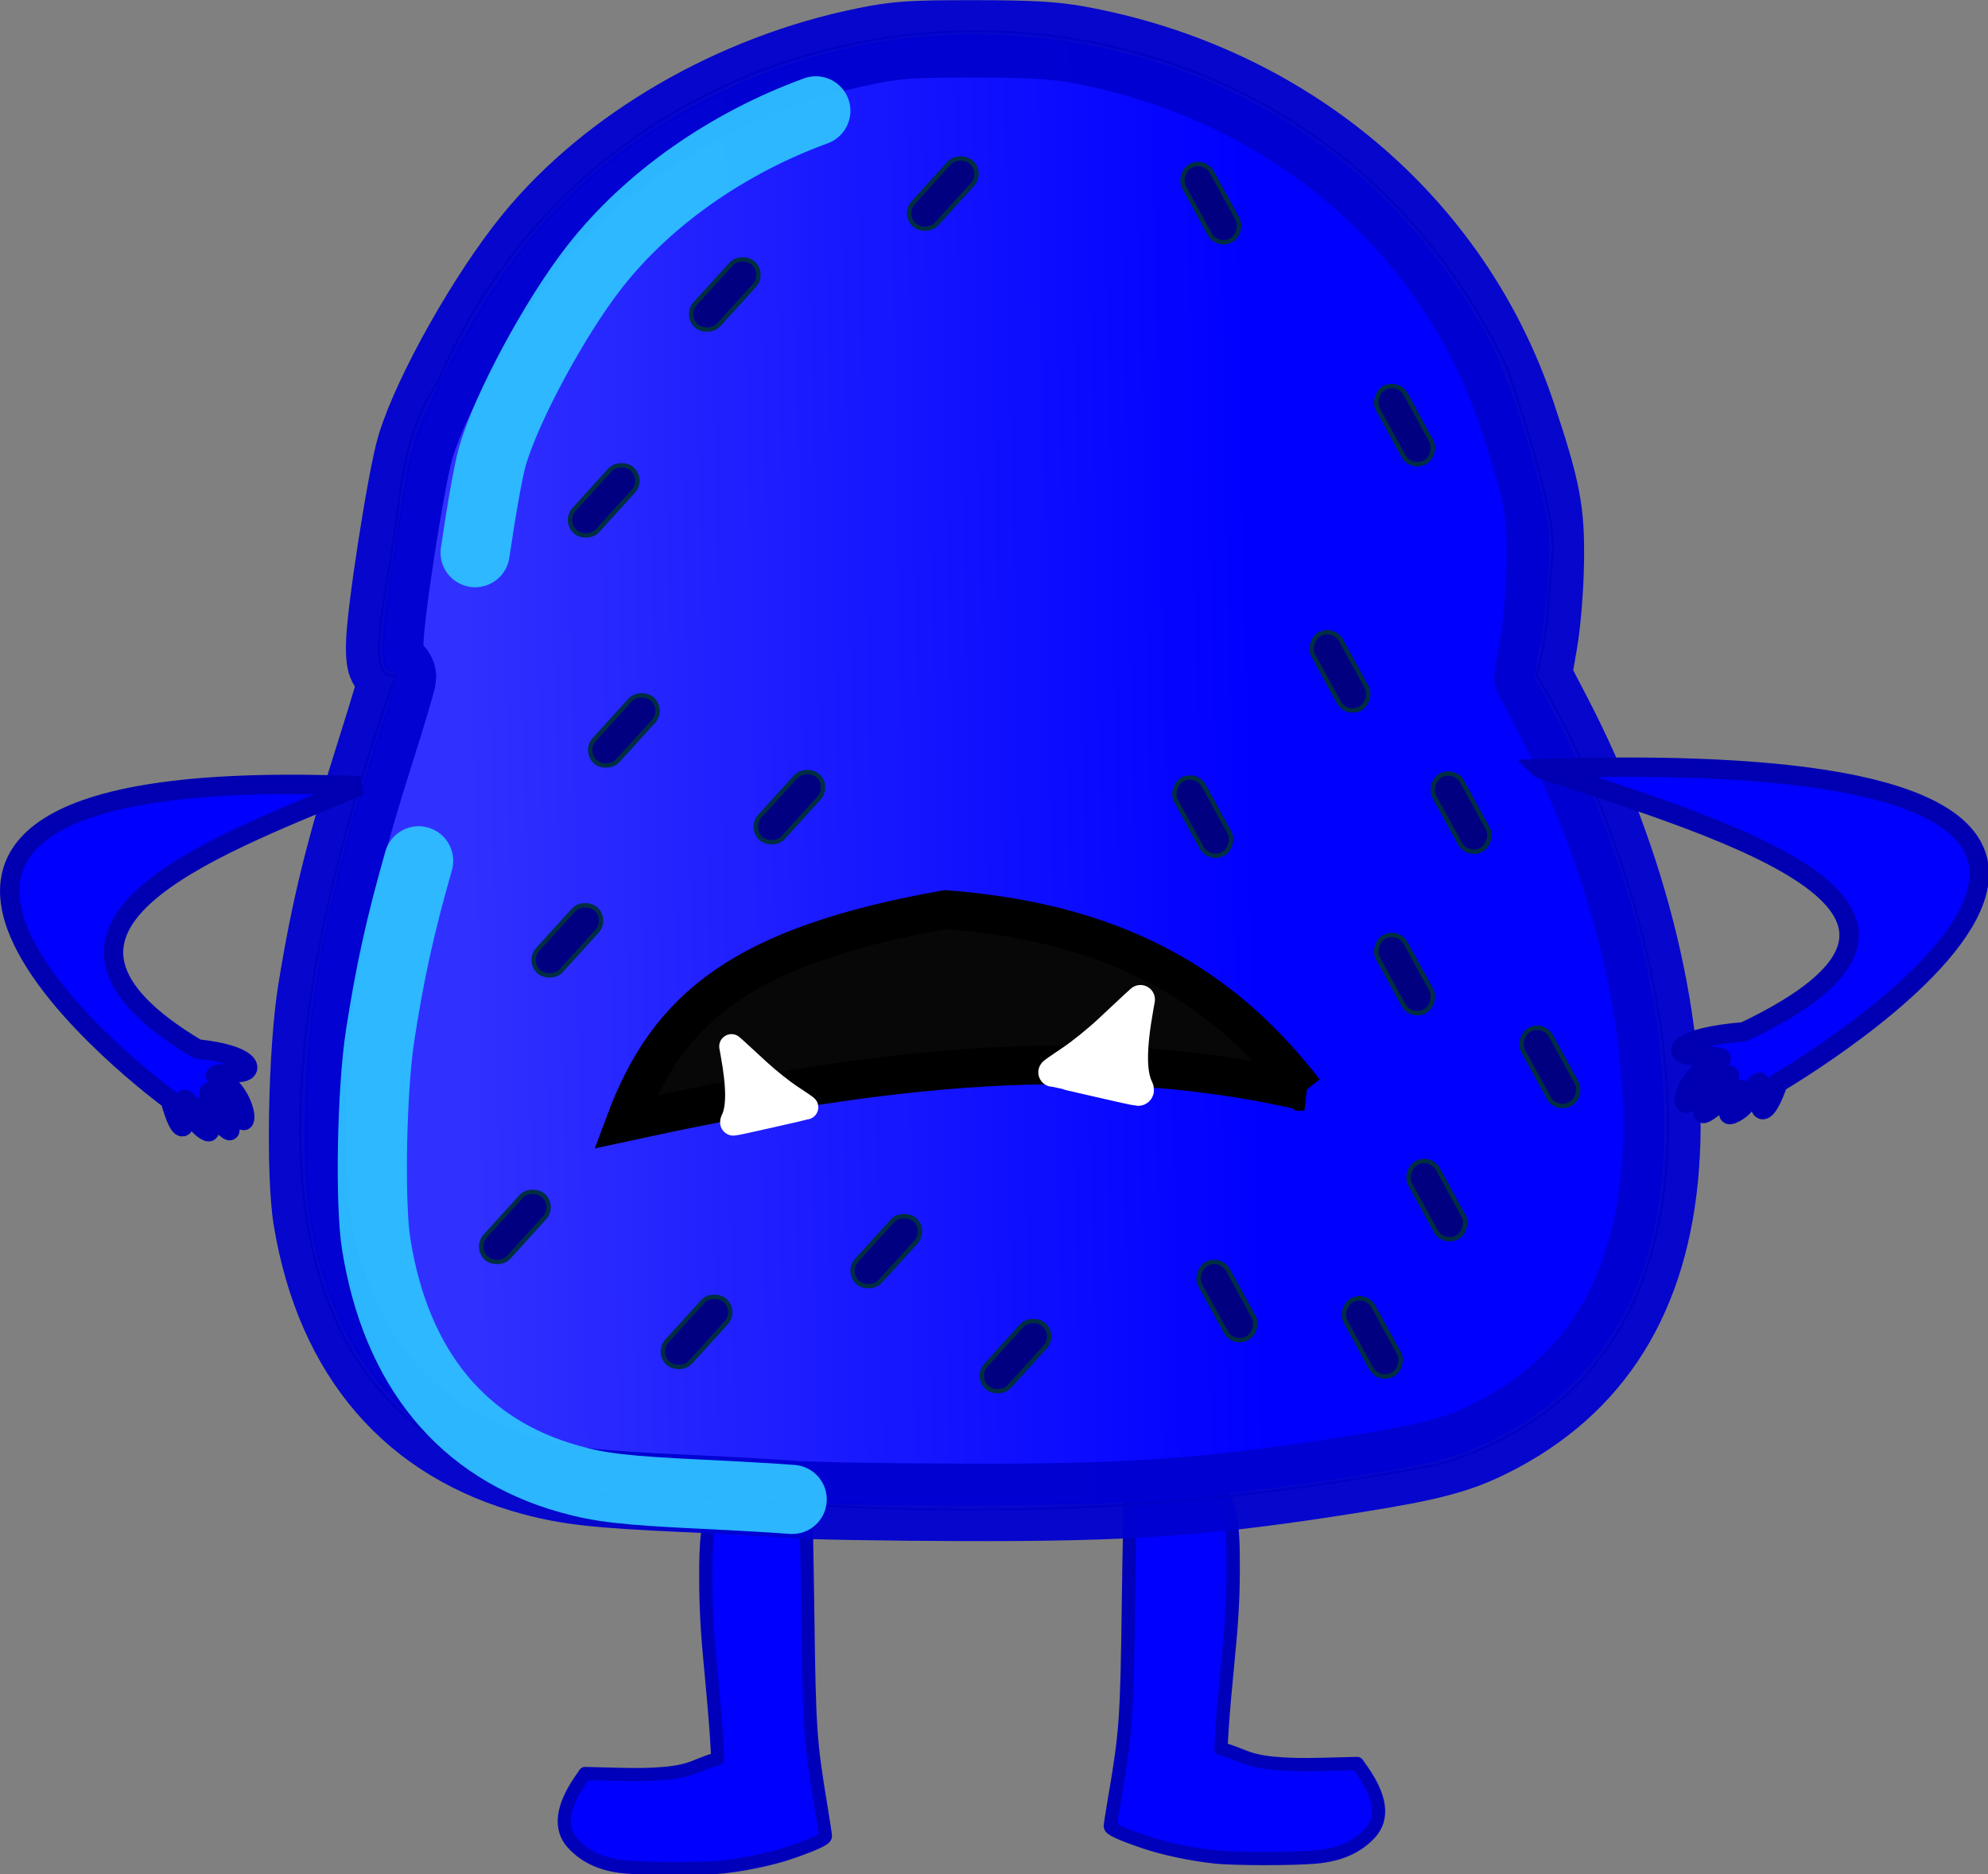<?xml version="1.0" encoding="UTF-8" standalone="no"?>
<!-- Created with Inkscape (http://www.inkscape.org/) -->

<svg
   width="7.734in"
   height="7.292in"
   viewBox="0 0 196.436 185.208"
   version="1.1"
   id="svg5"
   inkscape:version="1.1.2 (b8e25be833, 2022-02-05)"
   sodipodi:docname="monster.svg"
   xmlns:inkscape="http://www.inkscape.org/namespaces/inkscape"
   xmlns:sodipodi="http://sodipodi.sourceforge.net/DTD/sodipodi-0.dtd"
   xmlns:xlink="http://www.w3.org/1999/xlink"
   xmlns="http://www.w3.org/2000/svg"
   xmlns:svg="http://www.w3.org/2000/svg">
  <rect x="0" y="0" width="196.436" height="185.208" fill="#808080" stroke="none"/>
  <sodipodi:namedview
     id="namedview7"
     pagecolor="#ffffff"
     bordercolor="#cccccc"
     borderopacity="1"
     inkscape:pageshadow="0"
     inkscape:pageopacity="1"
     inkscape:pagecheckerboard="0"
     inkscape:document-units="mm"
     showgrid="false"
     showguides="true"
     units="in"
     fit-margin-top="0"
     fit-margin-left="0"
     fit-margin-right="0"
     fit-margin-bottom="0"
     inkscape:zoom="0.56452171"
     inkscape:cx="216.39884"
     inkscape:cy="537.15243"
     inkscape:window-width="1920"
     inkscape:window-height="991"
     inkscape:window-x="-9"
     inkscape:window-y="-9"
     inkscape:window-maximized="1"
     inkscape:current-layer="layer1" />
  <defs
     id="defs2">
    <linearGradient
       inkscape:collect="always"
       id="linearGradient17385">
      <stop
         style="stop-color:#3434ff;stop-opacity:1;"
         offset="0"
         id="stop17381" />
      <stop
         style="stop-color:#3434ff;stop-opacity:0;"
         offset="1"
         id="stop17383" />
    </linearGradient>
    <linearGradient
       inkscape:collect="always"
       id="linearGradient10389">
      <stop
         style="stop-color:#00fc31;stop-opacity:1;"
         offset="0"
         id="stop10385" />
      <stop
         style="stop-color:#00fc31;stop-opacity:0;"
         offset="1"
         id="stop10387" />
    </linearGradient>
    <linearGradient
       inkscape:collect="always"
       xlink:href="#linearGradient10389"
       id="linearGradient10391"
       x1="45.006"
       y1="423.654"
       x2="708.427"
       y2="423.654"
       gradientUnits="userSpaceOnUse"
       gradientTransform="matrix(0.265,0,0,0.265,2.08,3.328)" />
    <linearGradient
       inkscape:collect="always"
       xlink:href="#linearGradient17385"
       id="linearGradient17387"
       x1="122.628"
       y1="951.155"
       x2="518.812"
       y2="943.294"
       gradientUnits="userSpaceOnUse"
       gradientTransform="matrix(0.265,0,0,0.265,2.08,3.328)" />
  </defs>
  <g
     inkscape:label="Layer 1"
     inkscape:groupmode="layer"
     id="layer1"
     transform="translate(-8.662,-26.499)">
    <g
       id="g46223"
       transform="matrix(0.959,0,0,0.959,0.359,1.098)">
      <path
         style="opacity:1;fill:#0000ff;fill-opacity:1;stroke:#0000ba;stroke-width:1.356;stroke-linecap:round;stroke-linejoin:round;stroke-miterlimit:4;stroke-dasharray:none;stroke-opacity:1;paint-order:markers fill stroke"
         d="m 73.06,218.874 c -2.351,-0.222 -4.1,-1.014 -5.398,-2.445 -1.368,-1.508 -1.11,-3.693 0.761,-6.435 l 0.51,-0.748 3.455,0.089 c 4.042,0.104 6.345,-0.126 7.932,-0.794 0.595,-0.25 1.355,-0.538 1.689,-0.638 l 0.607,-0.183 -0.127,-2.182 c -0.07,-1.2 -0.345,-4.442 -0.612,-7.204 -0.356,-3.682 -0.489,-6.099 -0.498,-9.058 -0.013,-4.308 0.157,-5.637 0.959,-7.513 0.325,-0.759 0.458,-0.903 0.775,-0.838 0.21,0.044 2.199,0.167 4.419,0.275 2.22,0.108 4.076,0.234 4.124,0.28 0.048,0.046 0.153,5.104 0.233,11.239 0.157,11.985 0.242,13.237 1.363,19.991 0.25,1.508 0.455,2.857 0.455,2.997 5.29e-4,0.295 -1.001,0.769 -3.414,1.617 -1.908,0.67 -4.634,1.265 -7.073,1.543 -1.883,0.215 -7.919,0.219 -10.16,0.007 z"
         id="path45260" />
      <path
         style="fill:#0000ff;fill-opacity:1;stroke:#0000ba;stroke-width:1.374;stroke-linecap:round;stroke-linejoin:round;stroke-miterlimit:4;stroke-dasharray:none;stroke-opacity:1;paint-order:markers fill stroke"
         d="m 144.263,217.849 c 2.415,-0.222 4.21,-1.014 5.544,-2.445 1.405,-1.508 1.14,-3.693 -0.782,-6.435 l -0.524,-0.748 -3.548,0.089 c -4.151,0.104 -6.516,-0.126 -8.145,-0.794 -0.611,-0.25 -1.392,-0.538 -1.735,-0.638 l -0.623,-0.183 0.13,-2.182 c 0.071,-1.2 0.355,-4.442 0.629,-7.204 0.366,-3.682 0.502,-6.099 0.511,-9.058 0.013,-4.308 -0.161,-5.637 -0.985,-7.513 -0.333,-0.759 -0.47,-0.903 -0.795,-0.838 -0.216,0.044 -2.258,0.167 -4.538,0.275 -2.28,0.108 -4.185,0.234 -4.234,0.28 -0.049,0.046 -0.157,5.104 -0.239,11.239 -0.161,11.985 -0.249,13.237 -1.399,19.991 -0.257,1.508 -0.467,2.857 -0.468,2.997 -5.4e-4,0.295 1.027,0.769 3.506,1.617 1.959,0.67 4.759,1.265 7.264,1.543 1.934,0.215 8.132,0.219 10.433,0.007 z"
         id="path45260-9" />
      <g
         id="g21717"
         transform="translate(26.994,10.487)">
        <g
           id="g21400"
           transform="matrix(0.798,0,0,0.798,1.878,3.238)">
          <path
             style="fill:none;stroke:#000000;stroke-width:0.265px;stroke-linecap:butt;stroke-linejoin:miter;stroke-opacity:1"
             d="M 169.298,63.643 C 141.653,4.162 56.628,6.27 31.197,65.307"
             id="path876"
             sodipodi:nodetypes="cc" />
          <path
             style="fill:none;stroke:#000000;stroke-width:0.265px;stroke-linecap:butt;stroke-linejoin:miter;stroke-opacity:1"
             d="m 169.298,63.643 c 0,10e-7 6.736,19.254 5.824,24.126 -0.538,4.992 -0.516,10.362 -2.08,15.391 15.914,26.352 33.451,87.991 -12.479,101.912"
             id="path1768"
             sodipodi:nodetypes="cccc" />
          <path
             style="fill:none;stroke:#000000;stroke-width:0.265px;stroke-linecap:butt;stroke-linejoin:miter;stroke-opacity:1"
             d="m 31.197,65.307 c -4.021,6.101 -4.613,12.202 -5.408,18.303"
             id="path2582"
             sodipodi:nodetypes="cc" />
          <path
             style="fill:none;stroke:#000000;stroke-width:0.265px;stroke-linecap:butt;stroke-linejoin:miter;stroke-opacity:1"
             d="m 25.79,83.609 c -1.36,10.07 -4.137,20.476 0,19.55 -23.716,66.14 -14.695,108.585 39.101,106.071"
             id="path2584"
             sodipodi:nodetypes="ccc" />
          <path
             style="fill:none;stroke:#000000;stroke-width:0.265px;stroke-linecap:butt;stroke-linejoin:miter;stroke-opacity:1"
             d="m 64.891,209.231 c 39.601,3.753 69.305,0.909 95.672,-4.16"
             id="path3284"
             sodipodi:nodetypes="cc" />
          <path
             style="opacity:1;fill:url(#linearGradient10391);fill-opacity:1;stroke-width:39.304;stroke-linecap:round;stroke-linejoin:round;paint-order:markers fill stroke"
             d="m 82.361,210.19 c -1.373,-0.073 -6.094,-0.412 -10.492,-0.753 -4.398,-0.342 -10.294,-0.622 -13.103,-0.624 -23.094,-0.011 -38.095,-10.651 -43.102,-30.571 -1.446,-5.754 -1.859,-10.858 -1.608,-19.895 0.395,-14.258 3.336,-28.843 9.682,-48.012 1.242,-3.753 2.259,-6.996 2.259,-7.207 0,-0.211 -0.274,-0.383 -0.609,-0.383 -1.665,0 -1.817,-2.497 -0.622,-10.191 0.462,-2.974 1.213,-7.976 1.669,-11.115 1.097,-7.55 1.913,-10.017 5.864,-17.741 8.777,-17.158 18.629,-27.363 33.78,-34.991 11.957,-6.02 24.262,-8.71 37.496,-8.195 27.101,1.055 50.496,15.503 63.181,39.021 2.699,5.003 6.479,16.713 7.744,23.986 0.507,2.916 0.027,10.124 -1.09,16.359 l -0.641,3.58 2.062,3.714 c 4.647,8.369 9.21,20.27 11.74,30.621 3.636,14.873 3.922,29.895 0.772,40.45 -3.146,10.539 -9.87,18.635 -19.501,23.479 -4.6,2.314 -7.676,3.18 -16.223,4.567 -12.058,1.957 -21.235,3.004 -33.069,3.773 -5.648,0.367 -30.043,0.454 -36.189,0.129 z"
             id="path3787" />
          <path
             style="opacity:1;fill:#0000ff;fill-opacity:1;stroke-width:39.304;stroke-linecap:round;stroke-linejoin:round;paint-order:markers fill stroke"
             d="m 82.361,210.19 c -1.373,-0.073 -6.094,-0.412 -10.492,-0.753 -4.398,-0.342 -10.294,-0.622 -13.103,-0.624 -23.094,-0.011 -38.095,-10.651 -43.102,-30.571 -1.446,-5.754 -1.859,-10.858 -1.608,-19.895 0.395,-14.258 3.336,-28.843 9.682,-48.012 1.242,-3.753 2.259,-6.996 2.259,-7.207 0,-0.211 -0.274,-0.383 -0.609,-0.383 -1.665,0 -1.817,-2.497 -0.622,-10.191 0.462,-2.974 1.213,-7.976 1.669,-11.115 1.097,-7.55 1.913,-10.017 5.864,-17.741 8.777,-17.158 18.629,-27.363 33.78,-34.991 11.957,-6.02 24.262,-8.71 37.496,-8.195 27.101,1.055 50.496,15.503 63.181,39.021 2.699,5.003 6.479,16.713 7.744,23.986 0.507,2.916 0.027,10.124 -1.09,16.359 l -0.641,3.58 2.062,3.714 c 4.647,8.369 9.21,20.27 11.74,30.621 3.636,14.873 3.922,29.895 0.772,40.45 -3.146,10.539 -9.87,18.635 -19.501,23.479 -4.6,2.314 -7.676,3.18 -16.223,4.567 -12.058,1.957 -21.235,3.004 -33.069,3.773 -5.648,0.367 -30.043,0.454 -36.189,0.129 z"
             id="path10415" />
          <path
             style="opacity:0.951;fill:url(#linearGradient17387);fill-opacity:1;stroke:#0000d0;stroke-width:10;stroke-linecap:round;stroke-linejoin:round;stroke-miterlimit:4;stroke-dasharray:none;stroke-opacity:1;paint-order:markers fill stroke"
             d="m 76.954,209.623 c -2.059,-0.175 -8.33,-0.527 -13.935,-0.782 -11.237,-0.512 -14.917,-0.917 -19.502,-2.143 -15.813,-4.23 -25.618,-15.631 -28.556,-33.202 -0.978,-5.851 -0.664,-21.887 0.58,-29.571 1.752,-10.824 3.597,-18.28 7.79,-31.487 1.467,-4.621 2.668,-8.685 2.668,-9.033 0,-0.347 -0.374,-0.832 -0.832,-1.077 -0.69,-0.369 -0.832,-0.871 -0.832,-2.945 0,-3.802 2.788,-21.756 3.999,-25.757 2.101,-6.939 9.265,-19.646 15.105,-26.793 9.896,-12.111 26.004,-21.44 42.944,-24.872 4.096,-0.83 5.942,-0.954 14.074,-0.949 7.282,0.005 10.283,0.176 13.519,0.771 26.874,4.944 48.288,23.017 56.542,47.724 3.258,9.75 3.783,12.477 3.676,19.094 -0.056,3.502 -0.415,7.863 -0.855,10.399 l -0.758,4.368 2.394,4.576 c 10.178,19.45 15.396,41.215 14.075,58.708 -1.266,16.771 -8.502,28.368 -21.877,35.061 -4.248,2.125 -7.793,3.067 -17.217,4.575 -19.167,3.066 -29.072,3.785 -51.164,3.713 -9.952,-0.032 -19.779,-0.202 -21.838,-0.377 z"
             id="path10491" />
          <path
             style="fill:#070707;fill-opacity:1;stroke:#000000;stroke-width:5;stroke-linecap:butt;stroke-linejoin:miter;stroke-miterlimit:4;stroke-dasharray:none;stroke-opacity:1"
             d="m 143.091,156.918 c -29.228,-6.818 -58.456,-2.372 -87.684,3.959 5.595,-15 15.401,-22.79 41.331,-27.424 24.103,1.813 36.979,11.423 46.352,23.465 z"
             id="path17697"
             sodipodi:nodetypes="cccc" />
          <path
             style="opacity:1;fill:#ffffff;fill-opacity:1;stroke:#ffffff;stroke-width:3.166;stroke-linecap:round;stroke-linejoin:round;stroke-miterlimit:4;stroke-dasharray:none;stroke-opacity:1;paint-order:markers fill stroke"
             d="m 69.274,160.709 c 0.8,-1.571 0.805,-4.272 0.014,-8.636 l -0.173,-0.954 0.643,0.572 c 0.354,0.314 1.627,1.486 2.829,2.604 1.202,1.118 3.111,2.636 4.242,3.372 1.131,0.737 2,1.339 1.93,1.339 -0.069,0 -2.144,0.463 -4.61,1.029 -2.466,0.566 -4.613,1.029 -4.77,1.029 -0.157,0 -0.204,-0.16 -0.105,-0.355 z"
             id="path19249" />
          <path
             style="fill:#ffffff;fill-opacity:1;stroke:#ffffff;stroke-width:3.745;stroke-linecap:round;stroke-linejoin:round;stroke-miterlimit:4;stroke-dasharray:none;stroke-opacity:1;paint-order:markers fill stroke"
             d="m 121.734,156.503 c -0.939,-1.874 -0.944,-5.095 -0.017,-10.3 l 0.203,-1.138 -0.754,0.682 c -0.415,0.375 -1.908,1.773 -3.318,3.106 -1.41,1.334 -3.649,3.144 -4.976,4.022 -1.327,0.879 -2.346,1.597 -2.264,1.597 0.081,0 2.515,0.552 5.408,1.227 2.893,0.675 5.411,1.227 5.595,1.227 0.184,0 0.24,-0.191 0.123,-0.424 z"
             id="path19249-7" />
          <path
             id="path21112"
             style="opacity:0.951;fill:none;fill-opacity:1;stroke:#2ebfff;stroke-width:8.93;stroke-linecap:round;stroke-linejoin:round;stroke-miterlimit:4;stroke-dasharray:none;stroke-opacity:1;paint-order:markers fill stroke"
             d="M 36.017,87.362 C 36.778,82.164 37.705,76.789 38.258,74.883 40.094,68.549 46.353,56.95 51.455,50.426 58.329,41.637 68.634,34.454 80.007,30.304" />
          <path
             id="path21302"
             style="opacity:0.951;fill:none;fill-opacity:1;stroke:#2ebfff;stroke-width:8.93;stroke-linecap:round;stroke-linejoin:round;stroke-miterlimit:4;stroke-dasharray:none;stroke-opacity:1;paint-order:markers fill stroke"
             d="m 76.954,209.623 c -2.148,-0.169 -7.182,-0.46 -11.718,-0.676 -9.818,-0.468 -13.033,-0.837 -17.039,-1.957 -13.816,-3.861 -22.382,-14.268 -24.95,-30.307 -0.855,-5.34 -0.58,-19.978 0.506,-26.992 1.247,-8.052 2.549,-14.063 4.971,-22.537" />
        </g>
        <rect
           style="opacity:1;fill:#000080;fill-opacity:1;stroke:#002e42;stroke-width:0.451;stroke-linecap:round;stroke-linejoin:round;stroke-miterlimit:4;stroke-dasharray:none;stroke-opacity:1;paint-order:markers fill stroke"
           id="rect21557"
           width="8.735"
           height="3.262"
           x="158.396"
           y="-56.627"
           ry="1.631"
           transform="rotate(61.31)" />
        <rect
           style="opacity:1;fill:#000080;fill-opacity:1;stroke:#002e42;stroke-width:0.451;stroke-linecap:round;stroke-linejoin:round;stroke-miterlimit:4;stroke-dasharray:none;stroke-opacity:1;paint-order:markers fill stroke"
           id="rect21559"
           width="8.735"
           height="3.262"
           x="146.596"
           y="-69.724"
           ry="1.631"
           transform="rotate(61.31)" />
        <rect
           style="opacity:1;fill:#000080;fill-opacity:1;stroke:#002e42;stroke-width:0.451;stroke-linecap:round;stroke-linejoin:round;stroke-miterlimit:4;stroke-dasharray:none;stroke-opacity:1;paint-order:markers fill stroke"
           id="rect21561"
           width="8.735"
           height="3.262"
           x="173.978"
           y="-65.171"
           ry="1.631"
           transform="rotate(61.31)" />
        <rect
           style="opacity:1;fill:#000080;fill-opacity:1;stroke:#002e42;stroke-width:0.451;stroke-linecap:round;stroke-linejoin:round;stroke-miterlimit:4;stroke-dasharray:none;stroke-opacity:1;paint-order:markers fill stroke"
           id="rect21563"
           width="8.735"
           height="3.262"
           x="180.428"
           y="-48.364"
           ry="1.631"
           transform="rotate(61.31)" />
        <rect
           style="opacity:1;fill:#000080;fill-opacity:1;stroke:#002e42;stroke-width:0.451;stroke-linecap:round;stroke-linejoin:round;stroke-miterlimit:4;stroke-dasharray:none;stroke-opacity:1;paint-order:markers fill stroke"
           id="rect21565"
           width="8.735"
           height="3.262"
           x="179.167"
           y="-24.397"
           ry="1.631"
           transform="rotate(61.31)" />
        <rect
           style="opacity:1;fill:#000080;fill-opacity:1;stroke:#002e42;stroke-width:0.451;stroke-linecap:round;stroke-linejoin:round;stroke-miterlimit:4;stroke-dasharray:none;stroke-opacity:1;paint-order:markers fill stroke"
           id="rect21567"
           width="8.735"
           height="3.262"
           x="189.64"
           y="-35.736"
           ry="1.631"
           transform="rotate(61.31)" />
        <rect
           style="opacity:1;fill:#000080;fill-opacity:1;stroke:#002e42;stroke-width:0.451;stroke-linecap:round;stroke-linejoin:round;stroke-miterlimit:4;stroke-dasharray:none;stroke-opacity:1;paint-order:markers fill stroke"
           id="rect21569"
           width="8.735"
           height="3.262"
           x="134.181"
           y="-46.17"
           ry="1.631"
           transform="rotate(61.31)" />
        <rect
           style="opacity:1;fill:#000080;fill-opacity:1;stroke:#002e42;stroke-width:0.451;stroke-linecap:round;stroke-linejoin:round;stroke-miterlimit:4;stroke-dasharray:none;stroke-opacity:1;paint-order:markers fill stroke"
           id="rect21571"
           width="8.735"
           height="3.262"
           x="127.834"
           y="-65.766"
           ry="1.631"
           transform="rotate(61.31)" />
        <rect
           style="opacity:1;fill:#000080;fill-opacity:1;stroke:#002e42;stroke-width:0.451;stroke-linecap:round;stroke-linejoin:round;stroke-miterlimit:4;stroke-dasharray:none;stroke-opacity:1;paint-order:markers fill stroke"
           id="rect21573"
           width="8.735"
           height="3.262"
           x="108.77"
           y="-83.786"
           ry="1.631"
           transform="rotate(61.31)" />
        <rect
           style="opacity:1;fill:#000080;fill-opacity:1;stroke:#002e42;stroke-width:0.451;stroke-linecap:round;stroke-linejoin:round;stroke-miterlimit:4;stroke-dasharray:none;stroke-opacity:1;paint-order:markers fill stroke"
           id="rect21575"
           width="8.735"
           height="3.262"
           x="79.116"
           y="-77.253"
           ry="1.631"
           transform="rotate(61.31)" />
        <rect
           style="opacity:1;fill:#000080;fill-opacity:1;stroke:#002e42;stroke-width:0.451;stroke-linecap:round;stroke-linejoin:round;stroke-miterlimit:4;stroke-dasharray:none;stroke-opacity:1;paint-order:markers fill stroke"
           id="rect21583"
           width="8.735"
           height="3.262"
           x="22.014"
           y="80.873"
           ry="1.631"
           transform="rotate(-47.748)"
           inkscape:transform-center-x="-26.05111"
           inkscape:transform-center-y="-37.172002" />
        <rect
           style="opacity:1;fill:#000080;fill-opacity:1;stroke:#002e42;stroke-width:0.451;stroke-linecap:round;stroke-linejoin:round;stroke-miterlimit:4;stroke-dasharray:none;stroke-opacity:1;paint-order:markers fill stroke"
           id="rect21585"
           width="8.735"
           height="3.262"
           x="-0.787"
           y="71.239"
           ry="1.631"
           transform="rotate(-47.748)"
           inkscape:transform-center-x="-26.05111"
           inkscape:transform-center-y="-37.172002" />
        <rect
           style="opacity:1;fill:#000080;fill-opacity:1;stroke:#002e42;stroke-width:0.451;stroke-linecap:round;stroke-linejoin:round;stroke-miterlimit:4;stroke-dasharray:none;stroke-opacity:1;paint-order:markers fill stroke"
           id="rect21587"
           width="8.735"
           height="3.262"
           x="-24.88"
           y="76.266"
           ry="1.631"
           transform="rotate(-47.748)"
           inkscape:transform-center-x="-26.05111"
           inkscape:transform-center-y="-37.172002" />
        <rect
           style="opacity:1;fill:#000080;fill-opacity:1;stroke:#002e42;stroke-width:0.451;stroke-linecap:round;stroke-linejoin:round;stroke-miterlimit:4;stroke-dasharray:none;stroke-opacity:1;paint-order:markers fill stroke"
           id="rect21589"
           width="8.735"
           height="3.262"
           x="-35.415"
           y="111.686"
           ry="1.631"
           transform="rotate(-47.748)"
           inkscape:transform-center-x="-26.05111"
           inkscape:transform-center-y="-37.172002" />
        <rect
           style="opacity:1;fill:#000080;fill-opacity:1;stroke:#002e42;stroke-width:0.451;stroke-linecap:round;stroke-linejoin:round;stroke-miterlimit:4;stroke-dasharray:none;stroke-opacity:1;paint-order:markers fill stroke"
           id="rect21591"
           width="8.735"
           height="3.262"
           x="-41.032"
           y="93.748"
           ry="1.631"
           transform="rotate(-47.748)"
           inkscape:transform-center-x="-26.05111"
           inkscape:transform-center-y="-37.172002" />
        <rect
           style="opacity:1;fill:#000080;fill-opacity:1;stroke:#002e42;stroke-width:0.451;stroke-linecap:round;stroke-linejoin:round;stroke-miterlimit:4;stroke-dasharray:none;stroke-opacity:1;paint-order:markers fill stroke"
           id="rect21593"
           width="8.735"
           height="3.262"
           x="-60.959"
           y="103.981"
           ry="1.631"
           transform="rotate(-47.748)"
           inkscape:transform-center-x="-26.05111"
           inkscape:transform-center-y="-37.172002" />
        <rect
           style="opacity:1;fill:#000080;fill-opacity:1;stroke:#002e42;stroke-width:0.451;stroke-linecap:round;stroke-linejoin:round;stroke-miterlimit:4;stroke-dasharray:none;stroke-opacity:1;paint-order:markers fill stroke"
           id="rect21595"
           width="8.735"
           height="3.262"
           x="-86.455"
           y="119.836"
           ry="1.631"
           transform="rotate(-47.748)"
           inkscape:transform-center-x="-26.05111"
           inkscape:transform-center-y="-37.172002" />
        <rect
           style="opacity:1;fill:#000080;fill-opacity:1;stroke:#002e42;stroke-width:0.451;stroke-linecap:round;stroke-linejoin:round;stroke-miterlimit:4;stroke-dasharray:none;stroke-opacity:1;paint-order:markers fill stroke"
           id="rect21597"
           width="8.735"
           height="3.262"
           x="-81.875"
           y="140.964"
           ry="1.631"
           transform="rotate(-47.748)"
           inkscape:transform-center-x="-26.05111"
           inkscape:transform-center-y="-37.172002" />
        <rect
           style="opacity:1;fill:#000080;fill-opacity:1;stroke:#002e42;stroke-width:0.451;stroke-linecap:round;stroke-linejoin:round;stroke-miterlimit:4;stroke-dasharray:none;stroke-opacity:1;paint-order:markers fill stroke"
           id="rect21599"
           width="8.735"
           height="3.262"
           x="-62.571"
           y="149.841"
           ry="1.631"
           transform="rotate(-47.748)"
           inkscape:transform-center-x="-26.05111"
           inkscape:transform-center-y="-37.172002" />
        <rect
           style="opacity:1;fill:#000080;fill-opacity:1;stroke:#002e42;stroke-width:0.451;stroke-linecap:round;stroke-linejoin:round;stroke-miterlimit:4;stroke-dasharray:none;stroke-opacity:1;paint-order:markers fill stroke"
           id="rect21601"
           width="8.735"
           height="3.262"
           x="-61.626"
           y="166.966"
           ry="1.631"
           transform="rotate(-47.748)"
           inkscape:transform-center-x="-26.05111"
           inkscape:transform-center-y="-37.172002" />
      </g>
      <path
         style="fill:#0000ff;stroke:#0000b2;stroke-width:2;stroke-linecap:butt;stroke-linejoin:miter;stroke-miterlimit:4;stroke-dasharray:none;stroke-opacity:1"
         d="m 167.351,105.696 c 84.68,-2.726 24.513,32.366 24.513,32.366 -1.081,3.137 -1.768,3.084 -1.831,2.383 -0.082,-0.912 0.692,-4.688 -1.339,-0.525 -0.545,1.117 -2.14,1.688 -1.863,1.306 5.066,-6.982 -5.874,3.625 -1.737,-1.398 5.085,-6.175 -2.4,0.768 -2.783,0.34 -0.417,-0.465 0.612,-3.28 3.306,-4.35 1.377,-0.547 -1.172,-0.416 -2.99,-0.612 -1.591,-0.171 -1.242,-1.818 5.727,-2.392 26.132,-12.434 -0.694,-20.442 -21.003,-27.118 z"
         id="path21799"
         sodipodi:nodetypes="ccssssssscc" />
      <path
         style="fill:#0000ff;stroke:#0000b2;stroke-width:2;stroke-linecap:butt;stroke-linejoin:miter;stroke-miterlimit:4;stroke-dasharray:none;stroke-opacity:1"
         d="m 45.734,107.471 c -67.515,-2.726 -19.545,32.358 -19.545,32.358 0.862,3.136 1.41,3.083 1.46,2.383 0.065,-0.912 -0.552,-4.687 1.067,-0.525 0.434,1.117 1.706,1.688 1.485,1.306 -4.039,-6.98 4.683,3.625 1.385,-1.398 -4.054,-6.174 1.913,0.768 2.219,0.34 0.332,-0.465 -0.488,-3.279 -2.636,-4.349 -1.098,-0.547 0.935,-0.416 2.384,-0.612 1.269,-0.171 0.99,-1.817 -4.566,-2.392 -20.835,-12.431 0.553,-20.437 16.746,-27.111 z"
         id="path21799-9"
         sodipodi:nodetypes="ccssssssscc" />
    </g>
  </g>
</svg>
